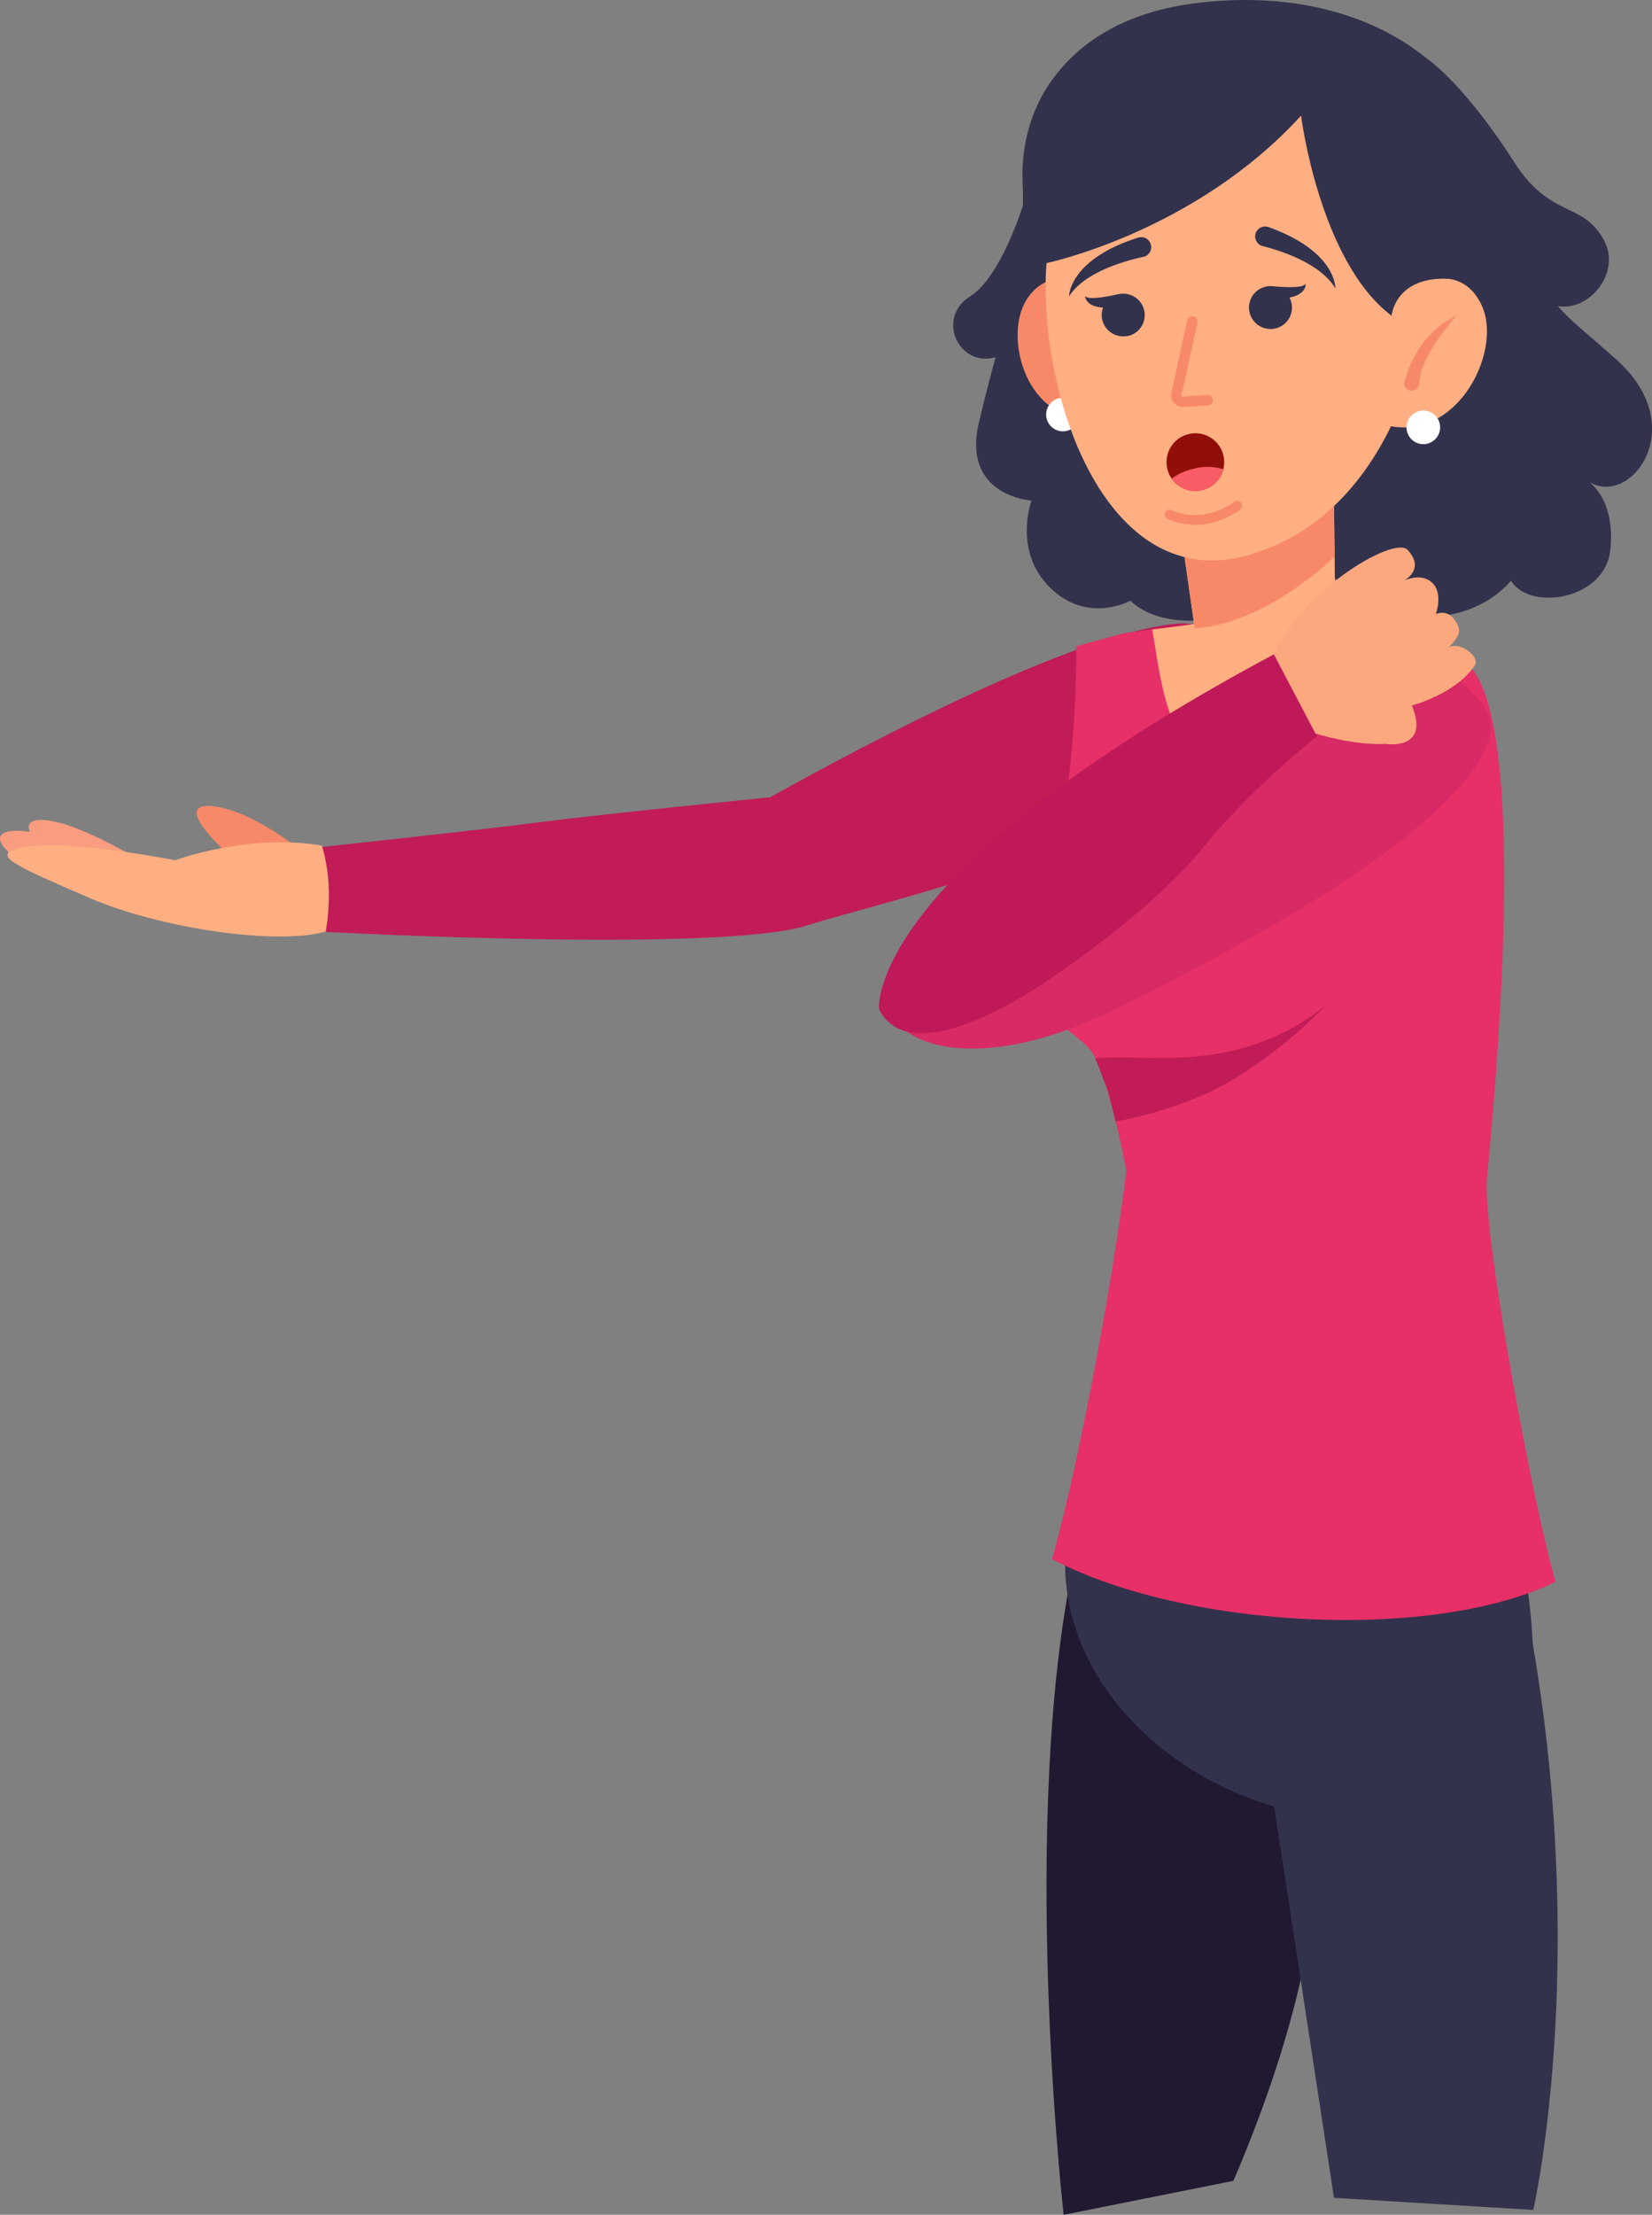 <svg xmlns="http://www.w3.org/2000/svg" viewBox="0 0 624.49 836.96"><rect x="0" y="0" width="624.49" height="836.96" fill="#808080" stroke="none"/><defs><style>.cls-2{fill:#32324c}.cls-3{fill:#c11c57}.cls-4{fill:#f88968}.cls-5{fill:#f99c80}.cls-6{fill:#ffaf82}.cls-8{fill:#fff}</style></defs><g id="Capa_2" data-name="Capa 2"><g id="Información"><path d="M466.26 824.15c58.49-136.48 20.2-190.57 20.2-190.57-32.29-14.79-82.79-31.58-82.79-31.58-17.18 97.59-1.59 235-1.59 235Z" style="fill:#211931"/><path class="cls-2" d="M579.62 835.15s20.89-90.81-.18-213.79L474 633.58s10 63.76 30.27 197Z"/><path class="cls-2" d="M575.62 589.19c4.18 22.09 7.83 59-3.33 96.12 0 0-77.81 19.33-132.53-24.13-35.81-28.44-37.49-61.72-37.07-72Z"/><path class="cls-3" d="M291.09 301.3c131.6-73.1 159.12-65.45 159.12-65.45-32.78 38.27 29.46 40.24 3.19 58.6-40.92 28.59-128.15 48.68-148 55.19-32.52 10.69-183.31 2.48-183.31 2.48 3.19-11.29 2.9-23.12-.81-32 0 0 60.42-6.48 82.69-9.4s87.12-9.42 87.12-9.42Z"/><path class="cls-4" d="M113.89 321.51s-18-14.82-32.69-16.74-2.51 11.29 6.3 19.15c7.13 6.35 26.39-2.41 26.39-2.41Z"/><path class="cls-5" d="M70.57 332.55s-43.92-16.31-59.88-18.29c-19.31-2.4-10.49 9.95 10.78 17.66s49.1.63 49.1.63Z"/><path class="cls-5" d="M66.69 333.34s-29.23-18.95-44.89-22.6c-19-4.42-11.48 8.79 8.86 18.7s36.03 3.9 36.03 3.9Z"/><path class="cls-6" d="M121.66 319.55c4.92 16 1.44 32.51 1.44 32.51-18.68 5.28-62.78-1.22-89.62-12.86s-36.59-15.81-27.16-18.47c13.24-3.73 44.74 1.55 59.92 4.35 0 0 27.66-10.24 55.42-5.53"/><path d="M416.34 405.22c5.17 14.07 9.44 37.08 9.44 37.08-4 34.54-17.11 108.15-28.09 146.89 49.54 26.08 143.15 31.47 190.36 8.59-9-30.75-27.78-133.46-25.94-152.66 20-209.61-12.52-195.26-12.52-195.26l-30.78-9.21a154.75 154.75 0 0 0-64.18-5.21l-19.08 2.47-10.89 1.42-17.83 4.9s1.1 50.68-11.78 97.47c-10.89 39.5 6.72 44.7 15.53 53.37a16.71 16.71 0 0 1 3.18 4.14 52 52 0 0 1 2.58 6.01Z" style="fill:#e63067"/><path class="cls-3" d="M414 400c1 2 3 8 4 10 .85 1.7 3 11 3.68 13.81a154.27 154.27 0 0 0 31.75-9.38c24.89-10.53 47-33.67 47.63-34.35-34.37 27.02-68.9 17.65-87.06 19.92Z"/><path class="cls-6" d="M435.55 237.92c3.54 19.43 5.81 52.3 30.54 51 29.73-1.55 47.09-35.21 52.72-48.27a154.42 154.42 0 0 0-64.18-5.21Z"/><path class="cls-2" d="M376.32 135c-2.11 8-4.29 16.17-6.31 24.86-6.43 27.7 19.92 29.33 19.92 29.33s-7.12 19.05 7.08 32.94 30.34 4.87 30.34 4.87 6.6 7.64 22.56 7.55c23.14-.11 30.91-9.94 30.91-9.94l23.79-6c3.29 1.56 6.56 13.17 32.24 14.4 23.34 1.13 34.31-13.58 34.31-13.58 6.94 11.58 35.62 7.5 37.59-11.73 1.85-18.06-7-24.79-8-25.55 15.68 9.57 38.69-20.79 10.38-46.16-11.51-10.32-17.81-15-22.21-20.31 12.18 2 23.74-12.78 17.56-24.59-8-15.25-20.2-8.12-34.09-29.82-18.46-28.83-31.71-38.19-32.48-38.72C517.3 3.89 485.37-3.17 451.25 1.3c-29 3.79-45.18 16.87-54.17 29.78-7.76 11.14-11.13 24.68-10.5 38.24.14 2.84.16 5.65.1 8.43-3.4 10.18-10.55 28.31-20.05 34.32-12.92 8.18-4.1 26.93 9.69 22.93Z"/><path class="cls-4" d="M416.18 112.83s-16.29-16.21-27.58-.39c-9.94 13.92-.81 48.33 25.53 45.56Z"/><path class="cls-8" d="M395.48 157.09a6.35 6.35 0 1 0 5.9-6.77 6.36 6.36 0 0 0-5.9 6.77Z"/><path class="cls-6" d="M452.37 242.71c2.42 15.71 35.73 22.77 52.46-5.32l-.41-34.79-.31-25.6-58.87 15.65 5.7 39.94Z"/><path class="cls-4" d="M451.62 237.45c20.39-1.11 42.18-16.71 52.89-27.18l-.4-33.23-58.87 15.65Z"/><path class="cls-6" d="M472.92 209.5c62-18.71 67.79-102 67.79-102a91.88 91.88 0 0 0-1.77-13.5 106.2 106.2 0 0 0-4.11-14.85c-5.6-15.55-16.53-33-37.76-39.44-.67-.21-1.34-.41-2-.59-35.17-9.83-85-.7-97.15 45.8a77.87 77.87 0 0 0-1.73 9q-.36 2.73-.58 5.63c-3.61 47.32 21.6 126.77 77.31 109.95Z"/><path d="M441 175.39a10.73 10.73 0 0 0 1.93 5.48 10.9 10.9 0 1 0-1.93-5.48Z" style="fill:#920e08"/><path d="M442.93 180.87a10.88 10.88 0 0 0 19.49-3.54 19.84 19.84 0 0 0-11.41-.12 21 21 0 0 0-8.08 3.66Z" style="fill:#f85c66"/><path class="cls-2" d="M479.69 124.32a8.1 8.1 0 0 0 8.68-7.48 8 8 0 0 0-.93-4.39c6.56-1.23 6.15-5.23 6.15-5.23-.91 1.78-8.71 1.31-11.95 1l-1-.09h-.42a8.09 8.09 0 0 0-.55 16.16Z"/><path class="cls-6" d="M530 109.89S551.73 96 560.37 116c7.61 17.66-10.62 53.29-38.9 44Z"/><path class="cls-4" d="M530.92 144.33c1.55-6.08 6.3-18.71 19.75-25.12 0 0-13.82 14.93-14.2 25.78a2.7 2.7 0 0 1-2.56 2.64h-.33a2.65 2.65 0 0 1-2.66-3.3Zm-72.35 53.1a30.32 30.32 0 0 0 10.25-4.91 1.84 1.84 0 0 0-2.29-2.89c-.47.37-11.28 8.68-23.69 3.14a1.84 1.84 0 0 0-1.5 3.36 25.38 25.38 0 0 0 17.23 1.3Zm-11.2-43.63 9.55-.65a2 2 0 0 0-.26-3.93l-9.56.66a.43.43 0 0 1-.37-.16.43.43 0 0 1-.09-.38l6.08-27.71a2 2 0 0 0-3.85-.85l-6.08 27.72a4.38 4.38 0 0 0 4.58 5.3Z"/><path class="cls-2" d="M474.71 88.05a3.78 3.78 0 0 0 2.61 4.95c7.17 1.83 21.93 6.61 27.48 16 0 0 .6-13.9-25.24-23.17a3.79 3.79 0 0 0-4.85 2.22ZM435 92.27a3.76 3.76 0 0 1-2.79 4.81C425 98.63 410 102.84 404.11 112c0 0-.07-13.91 26.11-22.19a3.77 3.77 0 0 1 4.78 2.46Zm-8.73 34.67a8.11 8.11 0 0 1-9.62-6.24 8 8 0 0 1 .33-4.47c-6.67-.32-6.81-4.35-6.81-4.35 1.15 1.65 8.81.12 12-.59l.94-.22h.38a8.09 8.09 0 0 1 2.74 15.94Z"/><path class="cls-2" d="M491.82 43.72s6.94 55.05 34.23 75.6c0 0 1.22-14.81 21.43-14 0 0 1.66-3.56 3.47-20.39S537.49.22 461.69 9.84c0 0-24.54-3.25-56.44 28s-9.66 61.59-9.66 61.59 55.98-11.63 96.23-55.71Z"/><path class="cls-8" d="M531.71 161.94a6.35 6.35 0 1 0 5.91-6.77 6.35 6.35 0 0 0-5.91 6.77Z"/><path d="M562 268.5s27.2 30.33-140.9 113.09c-62.1 30.59-92.91 5.87-81.6-6.59 77.06-84.91 190.85-158.18 222.5-106.5Z" style="fill:#d82a64"/><path d="M533.72 266.6s16.7-4.33 23.84-15.25c1.87-2.85-5-9-10.06-6.76 0 0 5.16-4 3.84-7.52-2.9-7.8-8.56-5-8.56-5s2.71-7.39-1-11.45c-4.13-4.54-10.92-1.25-10.92-1.25s8.07-4.3 1.22-11.58c-5.24-5.56-43 16.72-52.73 44.25 0 0 11.35 22.47 18 25.18 0 0 14.31 4.55 26.3 3.91.02-.05 17.14 2.87 10.07-14.53Z" style="fill:#fca87e"/><path d="M332.3 381.41s-6-51 149.24-134.13l16.29 31s-24.42 19-43.47 42.51-55.66 47.88-55.66 47.88-53.22 38.95-66.4 12.74Z" style="fill:#bf1959"/></g></g></svg>